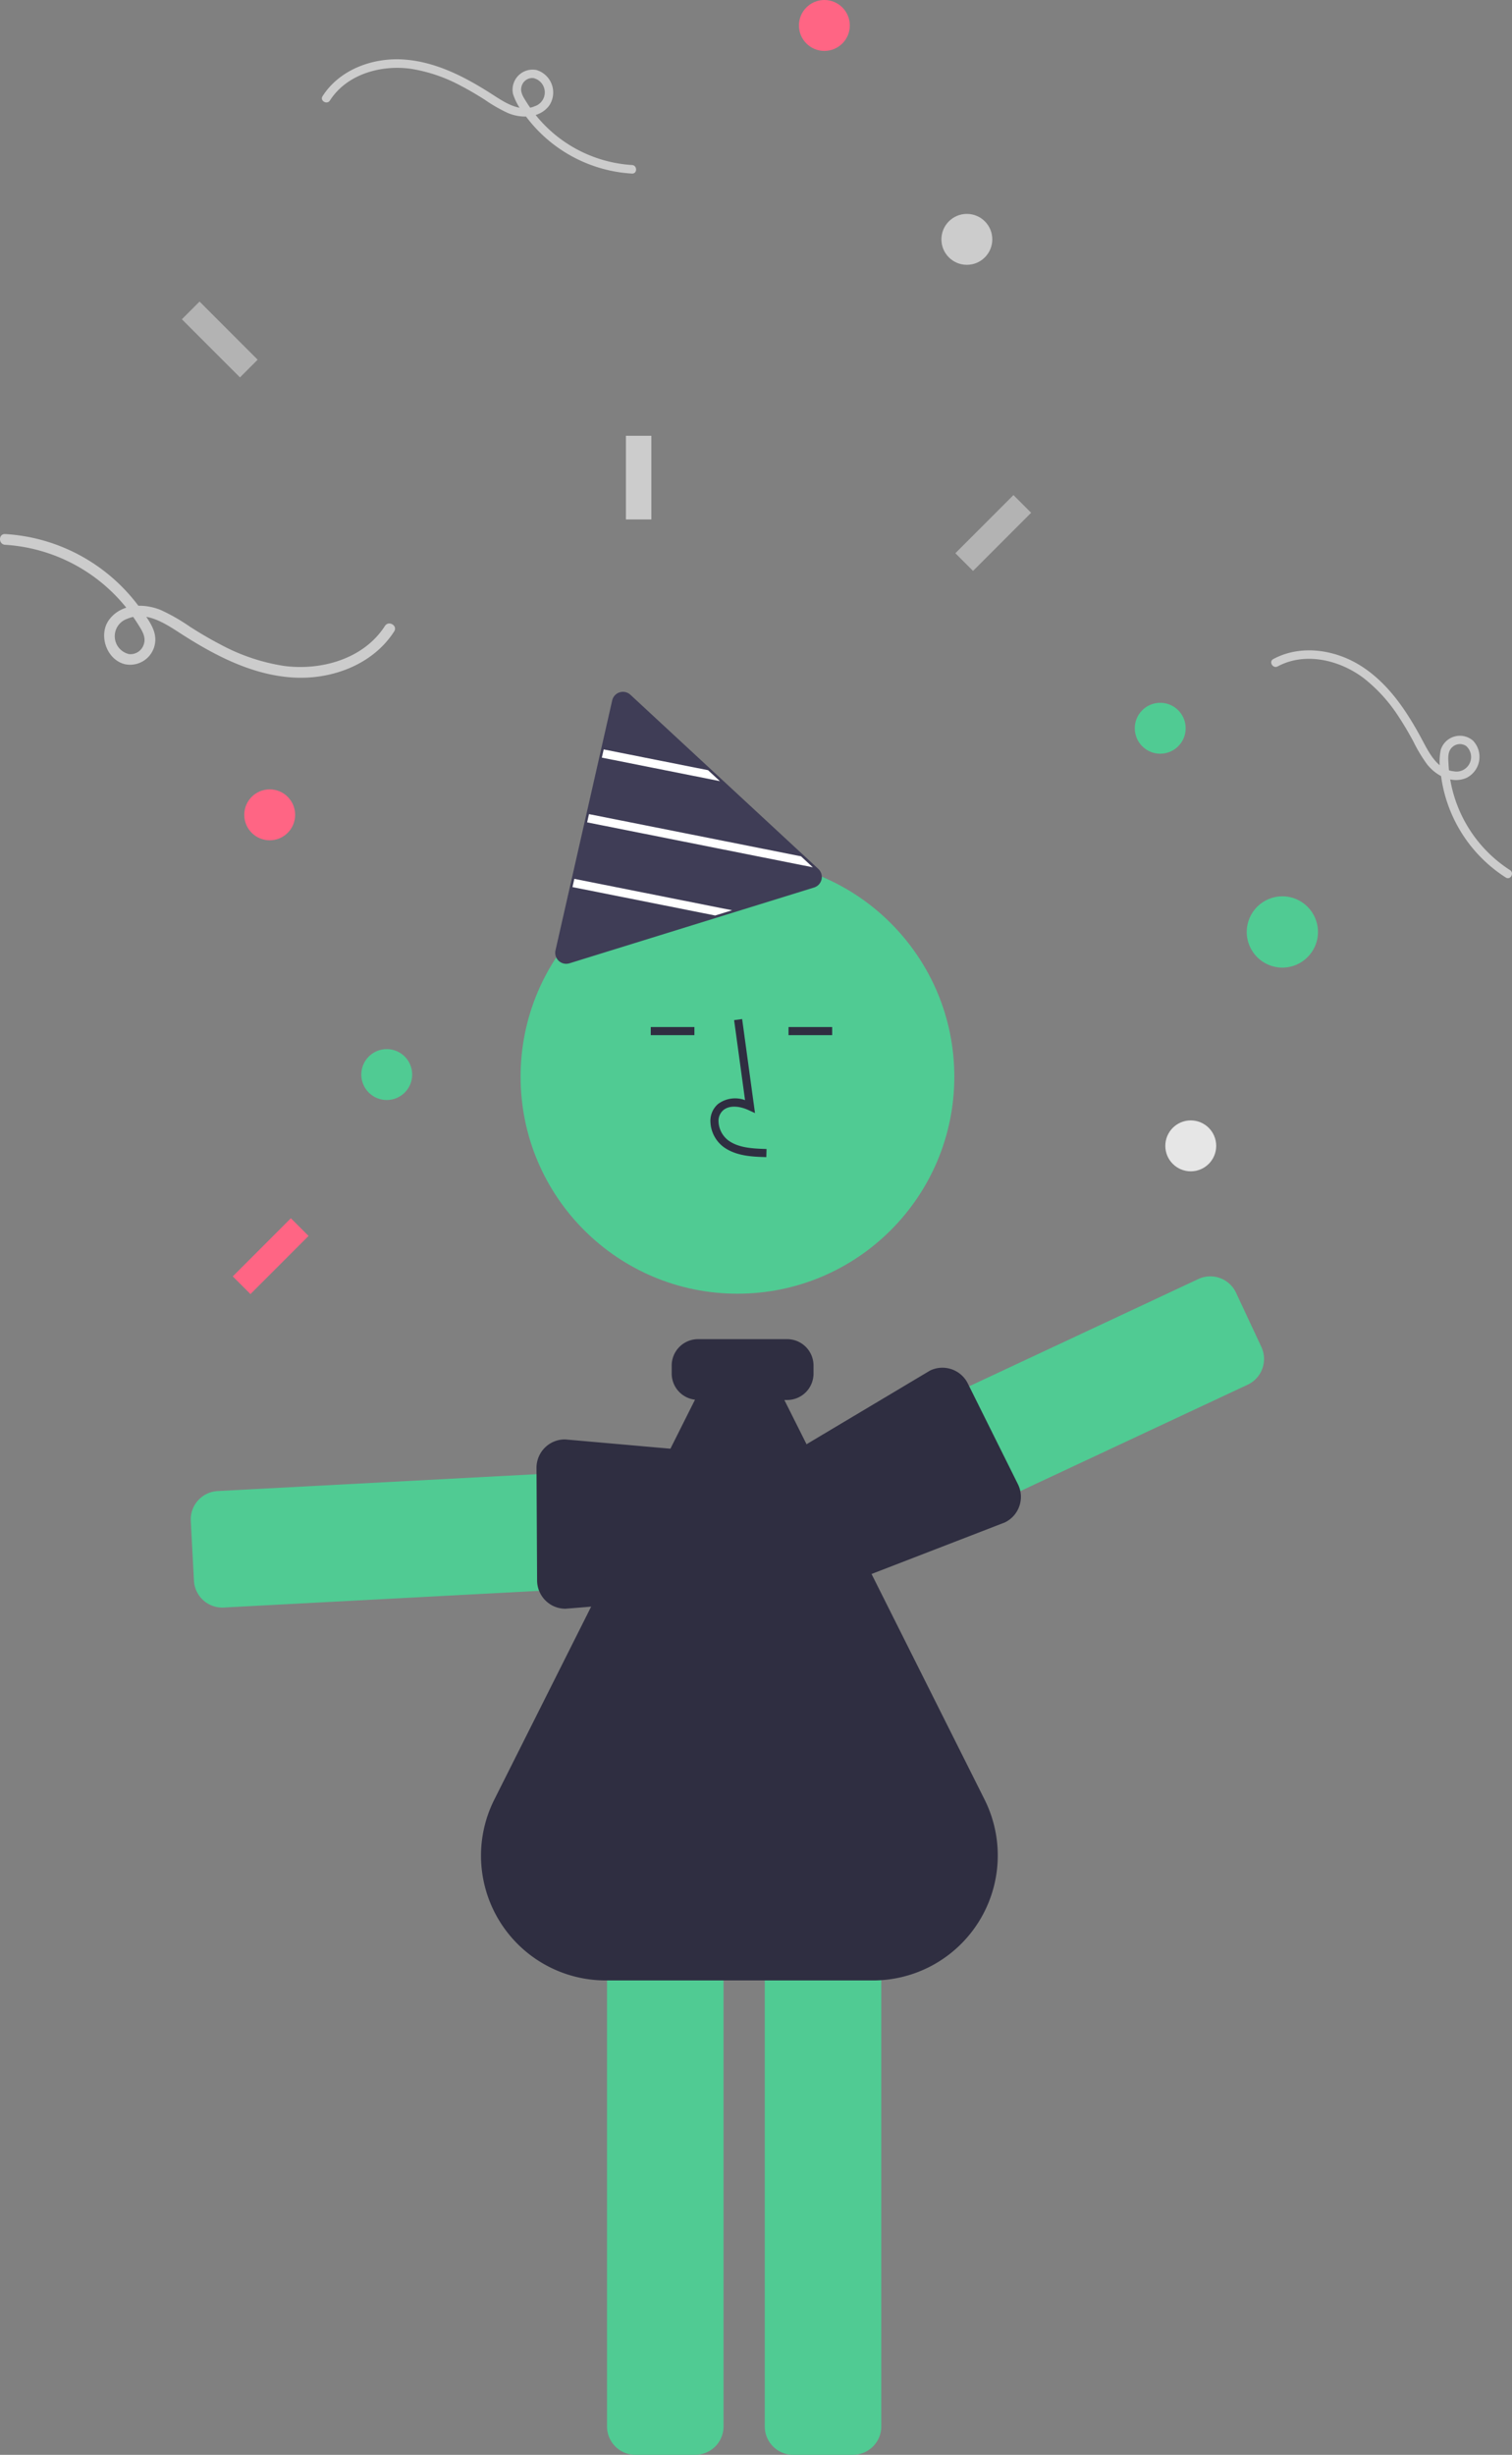 <svg id="e4424053-ae2a-4e11-ad67-cbdd129a9cfa" data-name="Layer 1" xmlns="http://www.w3.org/2000/svg" width="297.128" height="482.027" viewBox="0 0 297.128 482.027"><rect x="0" y="0" width="297.128" height="482.027" fill="#808080" stroke="none"/><circle cx="144.92" cy="211.415" r="42.616" fill="#50cb93"/><path d="M492.709,524.099a5.579,5.579,0,0,1-3.16-4.733l-.62-11.736a5.58,5.58,0,0,1,5.272-5.86l97.817-5.167a5.58,5.58,0,0,1,5.86,5.272l.62,11.736a5.58,5.58,0,0,1-5.272,5.86l-97.817,5.168A5.541,5.541,0,0,1,492.709,524.099Z" transform="translate(-451.436 -208.987)" fill="#50cb93"/><path d="M560.139,524.329a5.591,5.591,0,0,1-3.157-5.07l-.116-22.097a5.573,5.573,0,0,1,5.62-5.533l44.624,3.934c1.181.007,2.672,1.837,3.871,3.306.376.461.701.859.938,1.1.104.106.203.215.297.328h0a5.564,5.564,0,0,1,1.302,3.628l-.098,11.752a5.581,5.581,0,0,1-5.62,5.528l-45.257,3.673A5.62,5.62,0,0,1,560.139,524.329Z" transform="translate(-451.436 -208.987)" fill="#2f2e41"/><path d="M588.048,691.013H576.296a5.58,5.58,0,0,1-5.574-5.574V585.894a5.58,5.58,0,0,1,5.574-5.574h11.752a5.58,5.58,0,0,1,5.574,5.574V685.439A5.58,5.58,0,0,1,588.048,691.013Z" transform="translate(-451.436 -208.987)" fill="#50cb93"/><path d="M619.048,691.013H607.296a5.58,5.58,0,0,1-5.574-5.574V585.894a5.58,5.58,0,0,1,5.574-5.574h11.752a5.58,5.58,0,0,1,5.574,5.574V685.439A5.58,5.58,0,0,1,619.048,691.013Z" transform="translate(-451.436 -208.987)" fill="#50cb93"/><path d="M602.029,436.197l.044-1.593c-2.963-.082-5.575-.268-7.537-1.702a4.895,4.895,0,0,1-1.896-3.606,2.798,2.798,0,0,1,.918-2.305c1.303-1.1,3.399-.744,4.927-.044l1.318.604-2.527-18.466-1.578.216,2.149,15.708a5.622,5.622,0,0,0-5.318.765,4.356,4.356,0,0,0-1.481,3.577,6.476,6.476,0,0,0,2.548,4.836C596.118,436.031,599.395,436.123,602.029,436.197Z" transform="translate(-451.436 -208.987)" fill="#2f2e41"/><rect x="127.882" y="201.67" width="8.577" height="1.593" fill="#2f2e41"/><rect x="154.955" y="201.67" width="8.577" height="1.593" fill="#2f2e41"/><path d="M644.907,562.325l-39.334-78.438h.555a5.182,5.182,0,0,0,5.176-5.176v-1.593a5.182,5.182,0,0,0-5.176-5.176H588.61a5.182,5.182,0,0,0-5.176,5.176v1.593a5.165,5.165,0,0,0,4.581,5.116L548.567,562.368a24.5,24.5,0,0,0,21.894,35.496H622.972A24.539,24.539,0,0,0,644.907,562.325Z" transform="translate(-451.436 -208.987)" fill="#2f2e41"/><path d="M598.196,501.639,686.923,460.138a5.579,5.579,0,0,1,7.41,2.687l4.979,10.645a5.58,5.58,0,0,1-2.687,7.411L607.899,522.383a5.579,5.579,0,0,1-7.41-2.687L595.509,509.05a5.535,5.535,0,0,1-.189-4.261,5.601,5.601,0,0,1,.831-1.515A5.538,5.538,0,0,1,598.196,501.639Z" transform="translate(-451.436 -208.987)" fill="#50cb93"/><path d="M595.154,501.384l39.063-23.284a5.579,5.579,0,0,1,7.437,2.603l9.851,19.791a5.571,5.571,0,0,1-2.636,7.451l-41.729,16.119c-1.093.526-3.238-.458-4.962-1.249-.54-.248-1.007-.462-1.326-.574h0c-.14-.049-.278-.104-.411-.163a5.563,5.563,0,0,1-2.768-2.682l-5.094-10.591a5.59,5.59,0,0,1,.614-5.834A5.459,5.459,0,0,1,595.154,501.384Z" transform="translate(-451.436 -208.987)" fill="#2f2e41"/><path d="M562.697,398.237a2.158,2.158,0,0,1-2.151-2.152,1.996,1.996,0,0,1,.057-.503L571.741,346.518a2.164,2.164,0,0,1,3.574-1.112l36.928,34.196a2.165,2.165,0,0,1-.821,3.651L563.344,398.139A2.225,2.225,0,0,1,562.697,398.237Z" transform="translate(-451.436 -208.987)" fill="#3f3d56"/><polygon points="141.465 153.383 118.269 148.767 118.634 147.156 139.141 151.233 141.465 153.383" fill="#fff"/><polygon points="159.73 170.303 115.38 161.478 115.745 159.859 157.405 168.144 159.73 170.303" fill="#fff"/><polygon points="143.864 178.738 140.535 179.767 112.499 174.188 112.864 172.569 143.864 178.738" fill="#fff"/><circle cx="252" cy="183" r="7" fill="#50cb93"/><circle cx="162" cy="5" r="5" fill="#ff6584"/><circle cx="53" cy="160" r="5" fill="#ff6584"/><circle cx="228" cy="143" r="5" fill="#50cb93"/><circle cx="76" cy="211" r="5" fill="#50cb93"/><circle cx="234" cy="225" r="5" fill="#e6e6e6"/><circle cx="190" cy="47" r="5" fill="#ccc"/><path d="M452.453,315.963a33.198,33.198,0,0,1,25.966,15.381c.786,1.257,1.812,2.638,1.268,4.185a2.751,2.751,0,0,1-2.851,1.904,3.605,3.605,0,0,1-.372-6.948c3.631-1.549,7.295.845,10.252,2.755,6.74,4.353,14.152,8.29,22.319,8.786,7.556.459,15.658-2.504,19.861-9.056.735-1.146-1.09-2.206-1.822-1.065-4.168,6.498-12.594,8.832-19.92,7.828a38.726,38.726,0,0,1-12.465-4.232c-2.014-1.045-3.967-2.204-5.88-3.421a37.522,37.522,0,0,0-5.767-3.306c-3.363-1.381-7.815-1.274-10.164,1.907-2.192,2.967-.498,7.907,3.168,8.742a4.953,4.953,0,0,0,5.802-5.892c-.366-1.747-1.682-3.457-2.7-4.886A35.31,35.31,0,0,0,452.452,313.853c-1.357-.067-1.354,2.043,0,2.11Z" transform="translate(-451.436 -208.987)" fill="#ccc"/><path d="M748.164,379.834a26.404,26.404,0,0,1-12.071-20.747c-.059-1.177-.236-2.534.741-3.398a2.188,2.188,0,0,1,2.718-.217,2.868,2.868,0,0,1-2.435,4.97c-3.122-.332-4.739-3.414-6.052-5.888-2.993-5.636-6.616-11.243-12.095-14.753-5.07-3.248-11.845-4.331-17.304-1.409-.955.511-.098,1.954.853,1.446,5.414-2.897,12.17-1.252,16.869,2.285a30.801,30.801,0,0,1,7.016,7.771c.993,1.506,1.901,3.068,2.758,4.655a29.844,29.844,0,0,0,2.724,4.532c1.8,2.263,4.934,3.914,7.798,2.615a4.606,4.606,0,0,0,1.189-7.299,3.939,3.939,0,0,0-6.314,1.843,11.492,11.492,0,0,0-.019,4.44,28.084,28.084,0,0,0,12.806,20.619c.917.573,1.732-.894.818-1.465Z" transform="translate(-451.436 -208.987)" fill="#ccc"/><path d="M575.627,241.392a26.404,26.404,0,0,1-20.652-12.233c-.625-1-1.441-2.098-1.009-3.328a2.188,2.188,0,0,1,2.267-1.514,2.868,2.868,0,0,1,.296,5.526c-2.888,1.232-5.802-.672-8.154-2.191-5.36-3.462-11.256-6.593-17.751-6.988-6.01-.365-12.454,1.991-15.797,7.203-.585.912.867,1.754,1.449.847,3.315-5.168,10.017-7.025,15.844-6.226a30.801,30.801,0,0,1,9.914,3.366c1.602.831,3.155,1.753,4.677,2.721a29.844,29.844,0,0,0,4.587,2.63c2.675,1.099,6.216,1.013,8.084-1.517a4.606,4.606,0,0,0-2.519-6.953,3.939,3.939,0,0,0-4.615,4.687,11.492,11.492,0,0,0,2.147,3.886,28.084,28.084,0,0,0,21.232,11.763c1.079.053,1.077-1.625,0-1.678Z" transform="translate(-451.436 -208.987)" fill="#ccc"/><rect x="123" y="85.571" width="5" height="16.429" fill="#ccc"/><rect x="492.164" y="267.574" width="4.914" height="16.147" transform="translate(587.848 -88.178) rotate(135)" fill="#b3b3b3"/><rect x="644.164" y="305.574" width="4.914" height="16.147" transform="translate(430.634 783.673) rotate(-135)" fill="#b3b3b3"/><rect x="502.164" y="447.574" width="4.914" height="16.147" transform="translate(87.816 925.673) rotate(-135)" fill="#ff6584"/></svg>